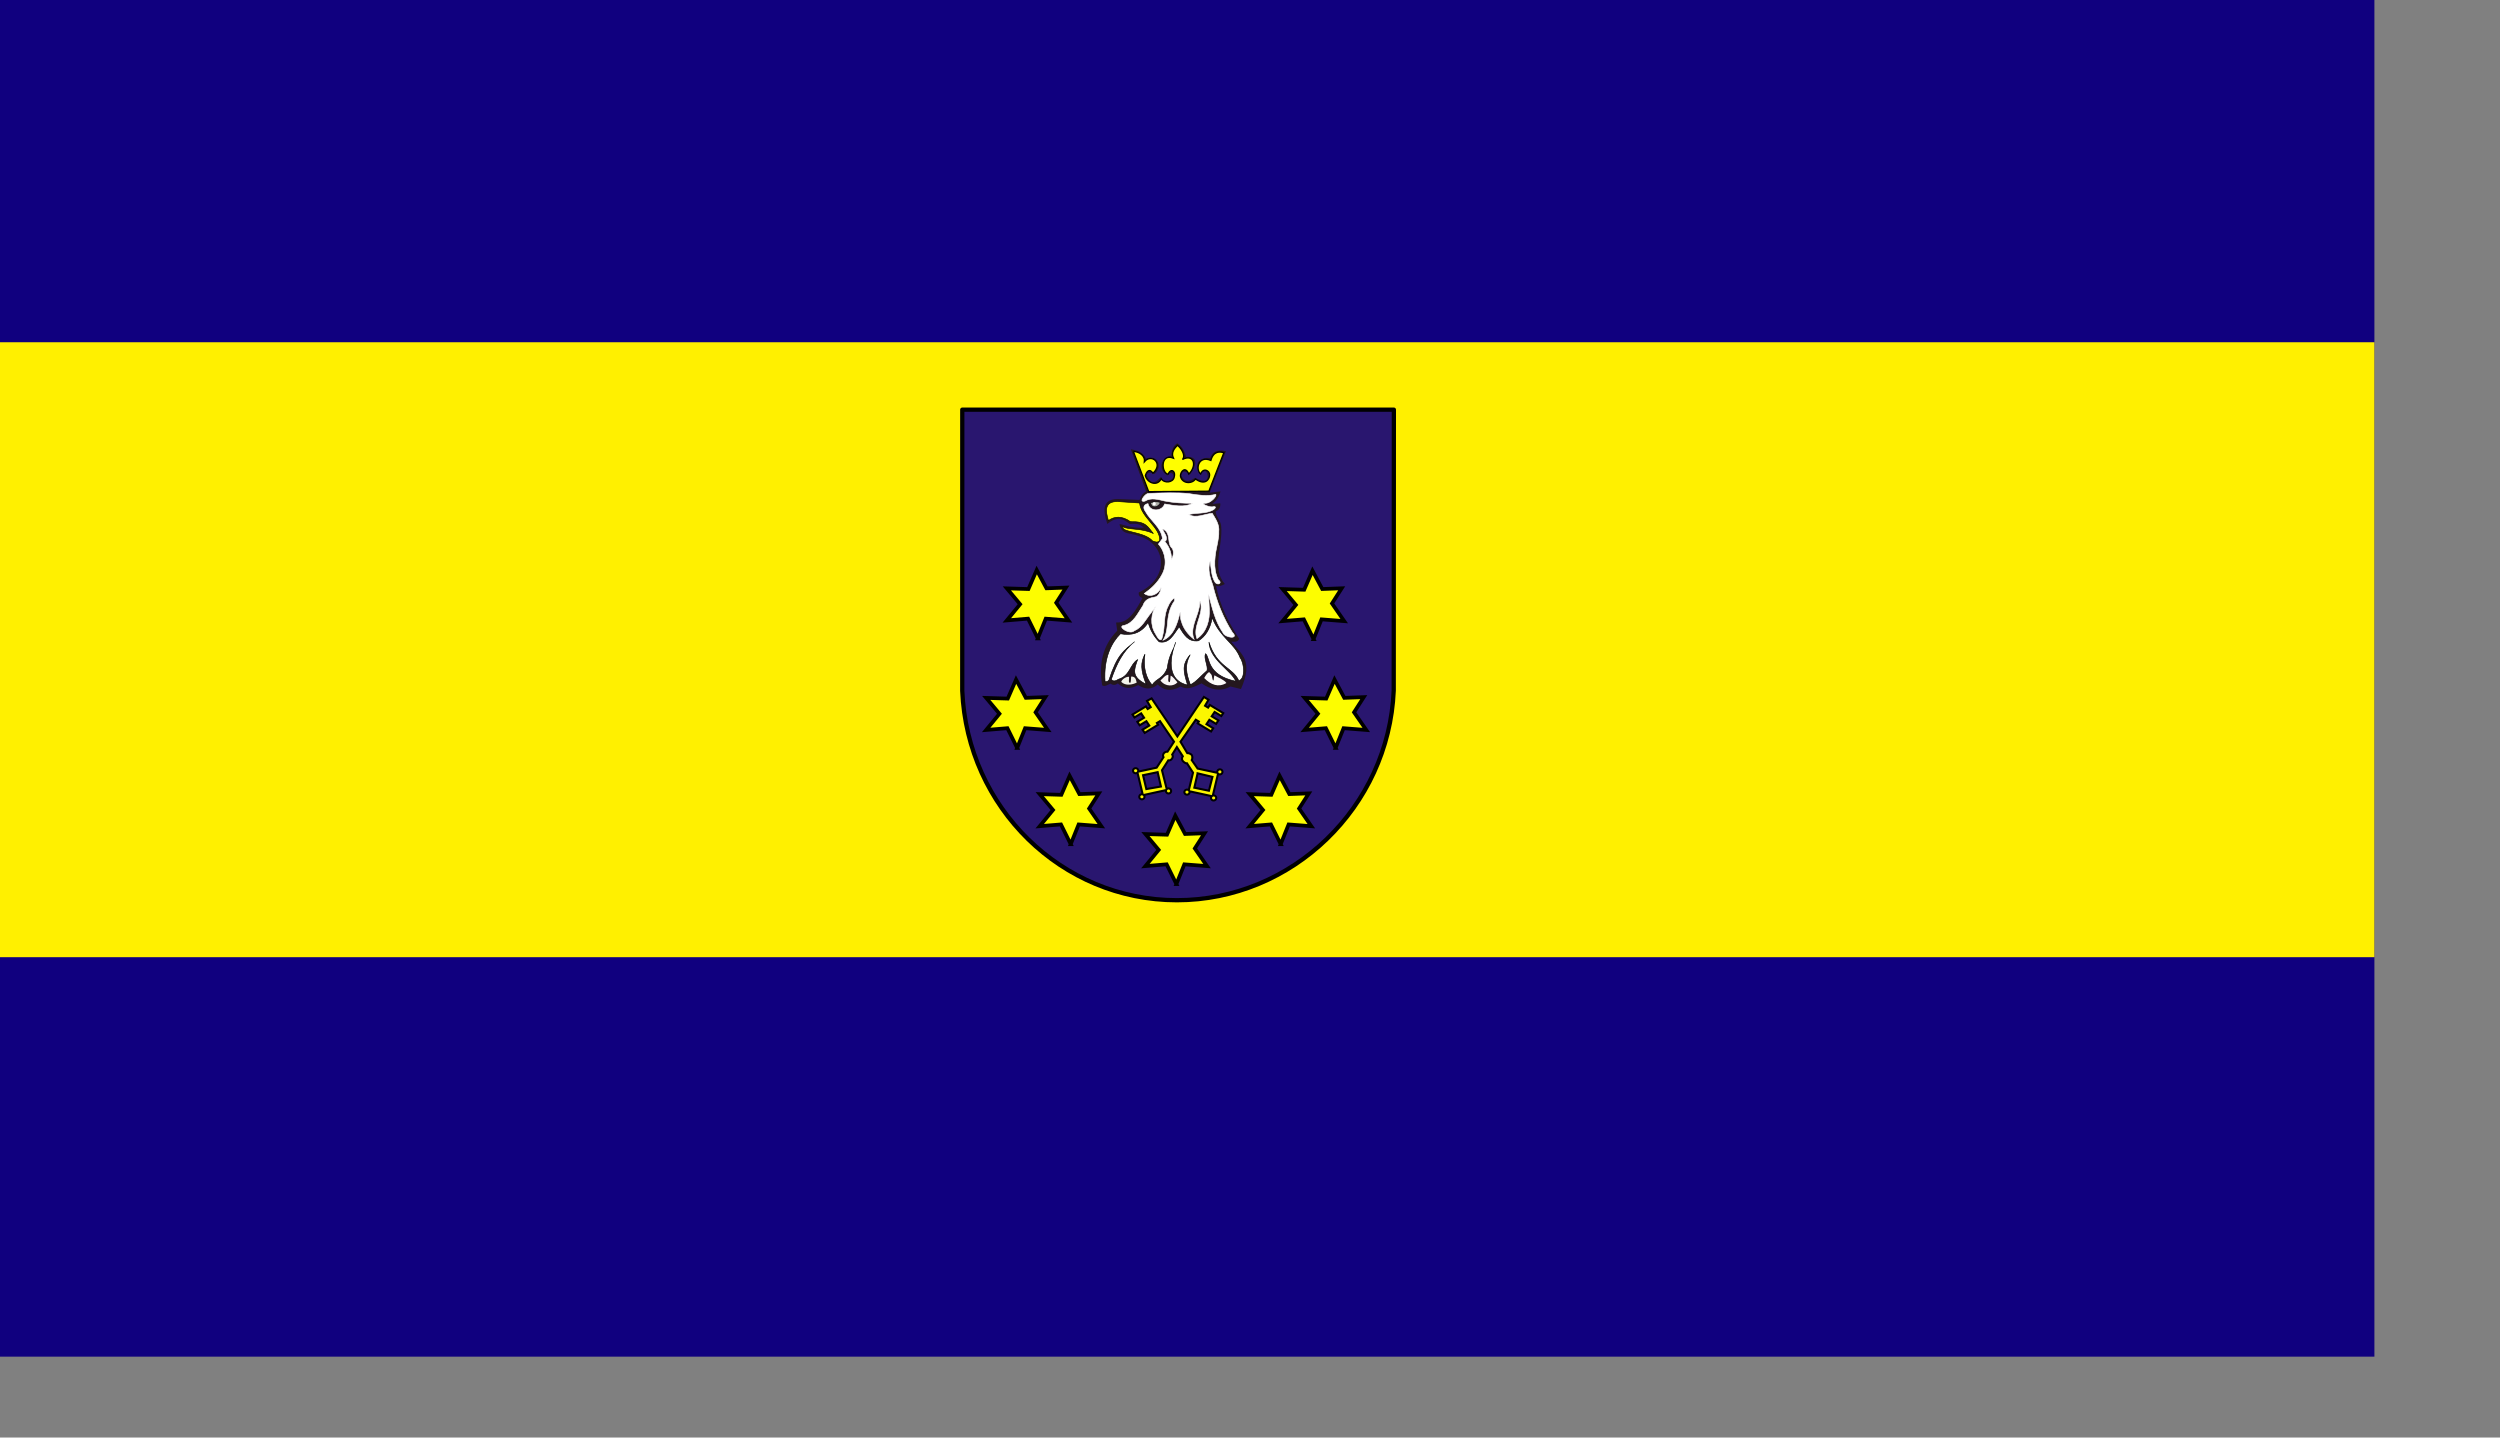 <?xml version="1.0" encoding="UTF-8"?>
<svg width="600pt" height="345pt" sodipodi:docbase="D:\Inkscape-rysunki\nowe" sodipodi:docname="POL_powiat_ostrzeszowski_flag.svg" sodipodi:version="0.32" version="1.0" xmlns="http://www.w3.org/2000/svg" xmlns:cc="http://web.resource.org/cc/" xmlns:dc="http://purl.org/dc/elements/1.1/" xmlns:rdf="http://www.w3.org/1999/02/22-rdf-syntax-ns#" xmlns:sodipodi="http://inkscape.sourceforge.net/DTD/sodipodi-0.dtd" xmlns:xlink="http://www.w3.org/1999/xlink">
<rect width="100%" height="100%" fill="#808080" stroke="none"/>
<sodipodi:namedview bordercolor="#666666" borderopacity="1.0" pagecolor="#ffffff"/>
<g transform="translate(0 -449.57)">
<rect y="448.49" width="759.81" height="435.21" fill="#10007f" fill-rule="evenodd"/>
<g transform="translate(0 442.39)">
<rect y="116.7" width="759.81" height="196.78" fill="#fff000" fill-rule="evenodd"/>
<g transform="matrix(.188 0 0 .188 306.28 137.31)">
<path d="m8.769 5.146-0.044 478.62c8.517 198.64 169.14 356.35 365.32 356.35 196.17 0 360.58-158.14 369.1-356.78l0.254-478.19h-734.63z" fill="#29166f" fill-rule="evenodd" stroke="#000" stroke-linecap="round" stroke-linejoin="round" stroke-width="7.261" sodipodi:nodetypes="ccsccc"/>
<g transform="translate(874.43)" fill="#fdfd00" fill-rule="evenodd" stroke="#000" stroke-width="6.378">
<path d="m-737.09 394.45-16.598-33.599-36.172 2.992 22.648-27.582-22.599-26.967 36.738 1.148 14.106-32.402 16.63 31.172 33.12-1.235-16.522 25.824 20.814 30.073-38.642-3.025-13.524 33.599z" sodipodi:nodetypes="ccccccccccccc"/>
<path d="m-772.24 580.9-16.598-33.599-36.172 2.992 22.648-27.582-22.599-26.967 36.738 1.148 14.106-32.402 16.63 31.172 33.12-1.235-16.522 25.824 20.814 30.073-38.642-3.025-13.524 33.599z" sodipodi:nodetypes="ccccccccccccc"/>
<path d="m-681.1 744.71-16.598-33.599-36.172 2.992 22.648-27.582-22.599-26.967 36.738 1.148 14.106-32.402 16.63 31.172 33.12-1.235-16.522 25.824 20.814 30.073-38.642-3.025-13.524 33.599z" sodipodi:nodetypes="ccccccccccccc"/>
<path d="m-501.21 812.62-16.598-33.599-36.172 2.992 22.648-27.582-22.599-26.967 36.738 1.148 14.106-32.402 16.63 31.172 33.12-1.235-16.522 25.824 20.814 30.073-38.642-3.025-13.524 33.599z" sodipodi:nodetypes="ccccccccccccc"/>
<path d="m-323.69 744.71-16.598-33.599-36.172 2.992 22.648-27.582-22.599-26.967 36.738 1.148 14.106-32.402 16.63 31.172 33.12-1.235-16.522 25.824 20.814 30.073-38.642-3.025-13.524 33.599z" sodipodi:nodetypes="ccccccccccccc"/>
<path d="m-230.17 580.9-16.598-33.599-36.172 2.992 22.648-27.582-22.599-26.967 36.738 1.148 14.106-32.402 16.63 31.172 33.12-1.235-16.522 25.824 20.814 30.073-38.642-3.025-13.524 33.599z" sodipodi:nodetypes="ccccccccccccc"/>
<path d="m-267.7 395.64-16.598-33.599-36.172 2.992 22.648-27.582-22.599-26.967 36.738 1.148 14.106-32.402 16.63 31.172 33.12-1.235-16.522 25.824 20.814 30.073-38.642-3.025-13.524 33.599z" sodipodi:nodetypes="ccccccccccccc"/>
</g>
<g transform="translate(872.52)">
<path d="m-563.4 316.3c54.496-25.568 46.413-83.93-0.964-96.389-11.364-5.281-28.454-0.748-31.809-19.76 3.163-1.426 18.14 7.652 41.447 5.783-8.958-8.57-16.349-6.167-24.097-6.265-9.76-7.538-19.532-15.044-38.074 0-8.36-25.049-8.225-44.153 21.688-42.411l33.254 1.446c2.602-8.131 6-11.294 11.085-14.458l-26.025-71.81c8.675 2.338 18.314 1.938 26.025 15.904 19.271-7.59 29.664 13.715 13.976 26.507-7.335-3.832-12.098-3.548-13.013 2.892 4.423 8.295 10.079 18.563 24.097 1.928 3.689 9.013 16.404 9.745 22.17-0.482-1.947-7.052-5.289-8.988-11.085-1.928-20.181-13.154-5.617-33.901 6.747-33.736 0.449-9.408 3.256-16.93 10.121-21.206 6.777 4.118 12.016 11.312 14.94 23.133 22.314-1.515 17.524 15.912 6.747 29.881-6.786-4.775-13.205-8.45-14.94 1.928 7.055 13.54 15.3 9.23 23.615 3.856 11.238 5.71 20.632 8.425 21.688-2.41-1.945-14.856-8.363-7.342-13.976-3.856-11.742-20.106 3.278-29.428 17.832-27.471 3.852-8.532 9.208-15.697 26.989-11.567l-27.6 70.558 18.443-2.122c-3.879 12.53-8.827 17.571-13.976 21.206l13.495-0.964c0.557 7-1.843 11.635-7.711 13.495-0.163 9.315 7.962 14.87 9.157 24.579 3.403 35.569-16.893 72.626 6.265 99.281-4.98 2.871-9.96 5.093-14.94 2.892 7.037 35.571 22.293 63.951 39.52 90.606-3.546 6.367-8.755 4.418-13.495 4.819 17.6 21.297 37.92 32.177 16.386 80.485l-17.832-4.338c-16.386 9.143-32.772 6.102-49.159-5.301-11.532 5.324-22.896 12.335-35.664 5.301-17.331 9.671-29.393 6.171-39.038-3.374-10.411 9.083-21.559 8.58-33.254 0.964-12.149 6.61-23.834 7.177-34.7-2.892-4.964 4.096-8.836 2.732-12.531 0.482-4.659 1.947-9.318 5.725-13.976 2.892-6.21-36.527 0.922-68.051 25.543-93.016l-1.928-13.976c21.661 1.305 33.184-20.198 44.821-41.447-3.107-1.855-6.85-2.862-6.265-9.639z" fill="#24171e" fill-rule="evenodd" sodipodi:nodetypes="ccccccccccccccccccccccccccccccccccccccccccccccccc"/>
<path d="m-614 191.48c-0.482 0-0.964 0 0 0z" fill="none" stroke="#000" stroke-width="1px"/>
<path d="m-614.96 193.89c-5.207-16.607-7.014-33.062 16.386-32.29l36.628 2.41c2.688 24.942 35.321 41.457 34.218 63.617-3.166 4.571-7.633 2.639-12.049 0.964-15.581-16.821-51.603-13.723-51.086-24.097 12.732 5.906 32.218 1.712 52.532 11.567-9.891-11.341-12.044-21.117-39.038-20.242-15.02-10.641-27.703-9.245-37.592-1.928z" fill="#fffe00" fill-rule="evenodd" stroke="#000" stroke-width="1px" sodipodi:nodetypes="ccccccccc"/>
<path d="m-543.22 163.49c5.184-1.864 11.354-2.421 16.843-0.391-3.434 8.738-15.233 10.991-16.843 0.391z" fill="#abaca6" fill-rule="evenodd" stroke="#000" stroke-width="1px" sodipodi:nodetypes="ccc"/>
<path transform="matrix(2.435 0 0 2.308 773.77 -215.17)" d="m-537.26 164.89a1.05 1.187 0 1 1-2.099 0 1.05 1.187 0 1 1 2.099 0z" fill="#fff" fill-rule="evenodd" sodipodi:cx="-538.3111" sodipodi:cy="164.88875" sodipodi:rx="1.0496953" sodipodi:ry="1.186612" sodipodi:type="arc"/>
<path d="m-427.14 212.9c1.485-11.904-5.372-21.842-11.204-31.427-13.122 1.38-27.439 9.218-40.172 2.186 13.751-3.446 29.08-0.86 41.808-7.943 5.492-3.667 5.172-6.969-1.437-5.147-5.306 0.842-23.649-6.661-10.436-6.251 7.275-0.366 18.764-11.74 16.33-15.014-14.8 3.713-29.932 1.254-44.705-1.146-23.662-2.63-47.535-1.588-71.247-0.299-5.441 1.862-16.003 15.77-4.578 12.919 10.469-6.642 22.663-2.661 33.665-0.147 15.831 3.114 32.019 3.837 48.12 3.798-15.083 7.803-32.394 3.789-48.239 1.193-4.439 13.194-25.442 13.901-28.421-0.547-7.249 1.273-9.13 6.922-4.438 13.078 8.48 16.154 27.074 27.253 29.033 46.497-2.277 3.097-4.555 6.194-6.832 9.291 12.399 14.12 15.309 35.608 5.92 52.087-6.855 13.171-17.941 23.629-29.968 32.083 10.432 7.541 23.732 1.272 28.286-9.753 1.831-1.155-2.562 14.335-9.041 15.396-9.912 1.908-17.896 3.921-21.487 14.794-8.552 12.617-15.77 29.79-31.991 33.77-13.45 1.306 9.403 16.653 16.926 9.302 13.512-5.483 19.636-19.338 28.34-30.005 3.519-4.792 7.038-9.584 10.557-14.375-10.991 14.159-12.025 34.618-2.354 49.737 3.424 6.506 9.66 16.479 11.781 3.866 4.933-17.099 1.066-36.22 10.157-52.27 1.051-4.258 12.378-19.376 10.191-7.855-8.816 11.964-11.166 26.962-12.182 41.458-0.936 8.781-2.333 17.891-7.209 25.459 18.136-7.803 24.438-28.675 28.622-46.326 1.192-5.836 0.394 10.658 2.543 14.023 3.226 12.425 11.629 22.845 21.577 30.663-7.304-18.142 5.027-36.008 8.546-53.539 1.628-5.036 0.746-18.511 3.06-6.42 3.385 20.165-14.283 38.877-6.687 58.865 16.674-11.044 22.377-32.202 21.032-51.259-0.202-8.25-0.969-16.472-1.356-24.713 6.005 22.462 10.926 46.214 24.454 65.582 3.419 9.271 28.594 12.02 16.258-0.195-15.627-24.655-26.608-52.052-33.333-80.417-4.957-12.904-9.165-27.314-4.646-40.992 2.062 12.27 1.745 25.855 8.784 36.588 4.977 5.333 12.637 0.414 5.237-4.771-10.294-20.143-5.521-43.524-0.958-64.551 1.039-5.691 1.99-11.471 1.694-17.277zm-80.618 47.824c0.811-13.365-5.489-26.383-15.304-35.253 5.537 8.056 8.607 0.538 5.715-6.386-2.757-5.465-10.252-16.289-0.336-7.755 8.665 8.49 2.223 22.135 11.466 30.052 3.282 6.231 1.502 13.425-1.542 19.342z" fill="#fff" fill-rule="evenodd" stroke="#fff" stroke-width="1px"/>
<path d="m-593.18 468.46c7.229 7.317 19.163 4.825 26.309 1.233-1.246-5.185-2.156-10.679-9.455-10.277-0.388 4.075-0.169 10.093-1.644 10.688-3.639 0.28-1.529-6.49-1.927-10.315-4.133-0.507-11.755 3.531-13.283 8.671z" fill="#f4f4ec" fill-rule="evenodd" sodipodi:nodetypes="cccccc"/>
<path d="m-526.46 466.06c8.31 11.385 23.17 10.205 28.963 3.148-3.718-3.748-7.397-9.783-11.603-11.333-0.617 4.087-0.31 9.809-1.799 11.063-3.986-0.107-1.403-7.92-1.979-12.503-5.545-0.036-9.317 6.245-13.582 9.624z" fill="#faf6f7" fill-rule="evenodd" sodipodi:nodetypes="cccccc"/>
<path d="m-451.98 461.92c11.512 11.892 24.503 16.385 37.777 8.455-3.717-5.652-13.552-8.755-20.328-13.132-1.397 3.407-0.631 7.658-1.889 8.995-1.124 0.118-1.984-5.045-2.878-9.534l-3.958-4.767c-2.896 0.388-6.267 5.606-8.725 9.984z" fill="#fdfcfa" fill-rule="evenodd" sodipodi:nodetypes="ccccccc"/>
<path d="m-528.66 400.3c-9.198-9.393-15.048-20.461-18.826-32.564-12.603 19.002-29.058 22.117-47.065 18.826-14.706 14.42-28.774 40.794-26.204 81.41 2.46 0.174 4.824-0.037 6.615-2.544 14.563-44.635 25.483-49.849 43.758-65.383-20.036 15.765-31.096 38.921-39.687 64.111 2.954 4.318 7.492 2.833 12.466-0.254 19.452-5.646 19.484-25.769 32.31-33.327-6.079 17.437-11.265 29.184 14.501 41.977-9.846-25.364-9.435-36.55-2.035-51.39-3.205 22.962 1.703 40.541 12.212 52.662 7.463-11.786 18.613-10.16 25.695-28.494 3.429-25.021 10.366-29.114 14.501-44.521-12.405 32.282-12.599 66.007 20.098 73.015-6.676-21.725-10.583-34.431 4.579-51.645-9.846 17.407-6.846 31.695 0.254 51.136 9.498-4.376 18.996-16.06 28.494-24.169 1.287-10.115-6.109-20.58-2.799-28.748 8.274 5.808 0.674 36.252 51.645 47.065-7.569-18.621-44.258-36.047-45.793-66.909 13.838 43.774 40.073 42.229 50.881 65.891 11.027-2.799 9.738-28.748 2.29-38.924-9.603-25.236-34.267-34.237-47.574-68.181-3.659 20.591-12.304 32.119-23.405 39.179-17.777 2.597-24.888-11.16-32.818-23.66-9.47 12.122-16.338 29.248-34.091 25.441z" fill="#fff" fill-rule="evenodd" stroke="#000" stroke-width="1px" sodipodi:nodetypes="ccccccccccccccccccccccccccc"/>
<path d="m-572.58 76.128 26.119 68.566 102.47-0.77 25.449-65.484c-6.981-2.19-17.49-3.044-22.101 13.097-20.849-9.036-26.796 14.849-17.413 23.112 4.712-11.888 15.619-5.523 15.347 1.574-0.314 8.209-8.067 18.395-24.053 6.9-6.03 9.08-23.222 8.407-25.69-5.137-0.109-7.675 8.724-17.517 14.265-3.232 14.656-14.535 8.612-34.873-10.807-24.863 6.213-7.051-2.579-19.569-8.429-24.117-4.725 4.745-11.547 12.093-6.916 21.879-22.536-8.879-20.836 25.292-9.078 27.349 4.668-11.219 13.63-5.343 10.375 4.973-1.621 9.3-16.822 11.237-22.046 2.735-6.627 14.033-24.315 7.077-27.017-5.47 2.039-6.503 6.807-13.228 12.968-3.978 18.098-16.349-2.249-34.149-14.481-19.642 1.21-9.051-7.567-16.857-18.959-17.492z" fill="#fffe00" fill-rule="evenodd" stroke="#000" stroke-width="2.243" sodipodi:nodetypes="ccccccsccccccccccccc"/>
</g>
<path d="m420.03 494.15-45.155 67.185-43.842-64.786-7.869 4.329 6.32 10.618-5.188 3.156-2.969-4.469-22.781 13.844 3.281 4.969 11.406-6.938 4.938 7.438-11.406 6.938 3.938 5.938 11.438-6.938 4.938 7.438-11.438 6.938 3.625 5.469 22.812-13.844-1.969-3 5.188-3.156 23.859 35.069-11.039 16.851c-2.455-0.225-5.246 1.162-6.524 3.086-1.278 1.925-1.595 4.347-0.336 6.375l-11.665 17.806-31.529 6.796c0.313-0.781 0.367-1.65 0.156-2.531-0.557-2.331-2.948-3.806-5.344-3.281-0.112 0.025-0.267 0.061-0.375 0.094-1.096 0.327-1.989 1.03-2.531 1.938-0.009 0.015-0.019 0.046-0.031 0.062-0.003 0.004-0.029 0.027-0.031 0.031-0.002 0.004 0.001 0.028 0 0.031-0.001 0.007 9.7e-4 0.024 0 0.031-0.001 0.007-0.028 0.024-0.031 0.031-0.467 0.877-0.624 1.896-0.375 2.938 0.558 2.331 2.979 3.837 5.375 3.312 0.824-0.18 1.53-0.593 2.094-1.125l8.875 37.156c-0.749-0.244-1.551-0.305-2.375-0.125-2.396 0.525-3.901 2.888-3.344 5.219 0.557 2.331 2.979 3.775 5.375 3.25 2.396-0.525 3.901-2.857 3.344-5.188-0.196-0.819-0.617-1.537-1.188-2.094l37.938-8.344c-0.261 0.739-0.29 1.587-0.094 2.406 0.558 2.331 2.916 3.806 5.312 3.281 2.396-0.525 3.933-2.826 3.375-5.156-0.558-2.331-2.979-3.837-5.375-3.312-0.786 0.172-1.48 0.567-2.031 1.062l-8.094-32.092 10.711-16.79c2.684 0.472 4.959-0.864 6.351-2.961 1.392-2.098 1.949-4.816 0.36-6.938l7.905-12.78 10.077 15.64c-1.589 2.122-1.892 5.27-0.5 7.367 1.392 2.098 4.957 5.122 7.641 4.65l10.281 15.93-7.234 29.942c-0.551-0.495-1.245-0.859-2.031-1.031-2.396-0.525-4.817 0.951-5.375 3.281-0.557 2.331 0.979 4.631 3.375 5.156 2.396 0.525 4.755-0.919 5.312-3.25 0.196-0.819 0.136-1.667-0.125-2.406l37.969 8.312c-0.571 0.557-0.992 1.274-1.188 2.094-0.557 2.331 0.948 4.662 3.344 5.188 2.396 0.525 4.817-0.919 5.375-3.25 0.557-2.331-0.948-4.694-3.344-5.219-0.824-0.18-1.626-0.119-2.375 0.125l8.875-37.156c0.563 0.532 1.27 0.945 2.094 1.125 2.396 0.525 4.817-0.951 5.375-3.281 0.249-1.041 0.092-2.091-0.375-2.969-9.4e-4 -0.004-0.031-0.028-0.031-0.031-9.7e-4 -0.007 0.001-0.024 0-0.031-0.002-0.004 0.002-0.027 0-0.031-0.013-0.02-0.049-0.043-0.062-0.062-0.542-0.908-1.435-1.642-2.531-1.969-0.108-0.032-0.263-0.038-0.375-0.062-2.396-0.525-4.786 0.919-5.344 3.25-0.211 0.881-0.157 1.781 0.156 2.562l-33.679-7.258-9.945-14.335c1.258-2.028 1.371-6.632 0.094-8.556-1.278-1.925-5.359-3.71-7.814-3.485l-11.491-19.25 26.031-37.499 5.188 3.156-1.969 3 22.812 13.844 3.625-5.469-11.438-6.938 4.938-7.438 11.406 6.938 3.969-5.969-11.406-6.906 4.938-7.438 11.406 6.906 3.281-4.938-22.781-13.844-2.969 4.469-5.219-3.156 5.921-10.188-7.869-4.759zm-78.726 127.99 5.577 24.451-24.834 4.342-5.577-23.591 24.834-5.202zm68.025 1.969 25.264 6.062-6.008 23.591-24.834-5.202 5.577-24.451z" fill="#fbf600" fill-rule="evenodd" stroke="#000" stroke-linecap="round" stroke-width="3.543" sodipodi:nodetypes="ccccccccccccccccccccccscccsssssssssssccssssccsssscccscccscccssssccssssccsssssssssscccscccccccccccccccccccccccccccccc"/>
</g>
</g>
</g>
</svg>
